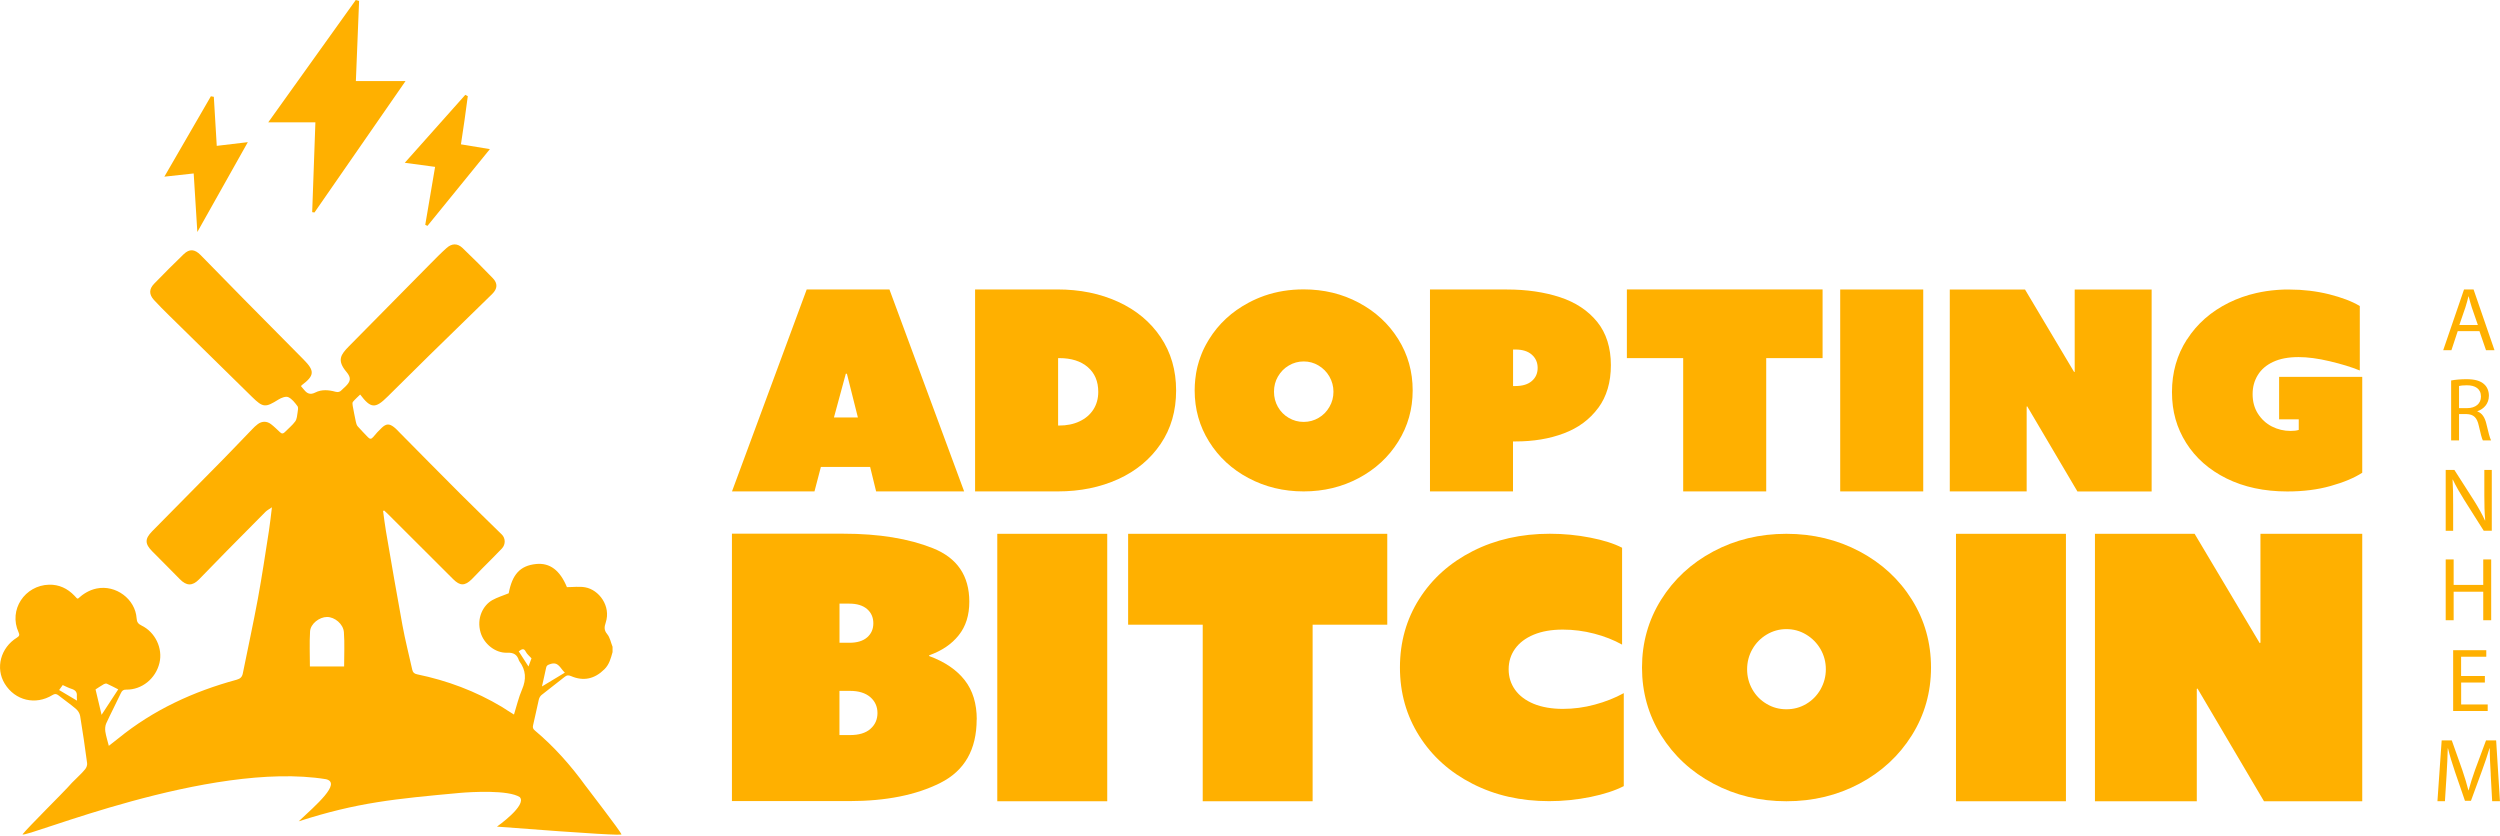 <svg width="272" height="91" viewBox="0 0 272 91" fill="none" xmlns="http://www.w3.org/2000/svg">
<g clip-path="url(#clip0_7646_22)">
<path d="M91.332 65.675H92.409C93.232 65.675 93.877 65.871 94.333 66.261C94.789 66.652 95.019 67.173 95.019 67.813C95.019 68.453 94.795 68.95 94.345 69.347C93.895 69.737 93.25 69.933 92.415 69.933H91.338V65.681L91.332 65.675ZM106.272 78.288C106.272 76.547 105.834 75.12 104.958 74.001C104.082 72.882 102.798 72.005 101.093 71.378V71.295C102.466 70.809 103.538 70.087 104.307 69.116C105.083 68.15 105.461 66.931 105.461 65.468C105.461 62.638 104.141 60.701 101.501 59.647C98.861 58.593 95.617 58.066 91.776 58.066H79.635V87.159H92.397C96.387 87.159 99.69 86.501 102.318 85.175C104.946 83.854 106.261 81.551 106.261 78.27L106.272 78.288ZM94.694 79.312C94.179 79.757 93.445 79.976 92.486 79.976H91.332V75.167H92.486C93.427 75.167 94.161 75.398 94.682 75.843C95.203 76.293 95.469 76.873 95.469 77.578C95.469 78.282 95.209 78.862 94.694 79.307V79.312Z" fill="#FFB000"/>
<path d="M120.467 58.078H108.504V87.176H120.467V58.078Z" fill="#FFB000"/>
<path d="M150.935 67.967V58.078H122.74V67.967H130.856V87.176H142.813V67.967H150.929H150.935Z" fill="#FFB000"/>
<path d="M176.661 75.416C175.714 75.937 174.666 76.352 173.518 76.66C172.369 76.974 171.209 77.127 170.037 77.127C168.865 77.127 167.752 76.944 166.87 76.577C165.982 76.21 165.307 75.7 164.84 75.049C164.372 74.392 164.141 73.652 164.141 72.817C164.141 71.982 164.372 71.236 164.84 70.584C165.307 69.933 165.976 69.424 166.87 69.051C167.758 68.683 168.812 68.5 170.037 68.5C171.185 68.5 172.322 68.648 173.441 68.938C174.565 69.228 175.578 69.631 176.483 70.134V59.594C175.601 59.138 174.447 58.771 173.02 58.493C171.594 58.214 170.12 58.072 168.616 58.072C165.503 58.072 162.709 58.706 160.234 59.961C157.754 61.222 155.818 62.952 154.415 65.166C153.013 67.375 152.314 69.862 152.314 72.621C152.314 75.381 153.013 77.85 154.41 80.065C155.807 82.279 157.742 84.02 160.211 85.275C162.679 86.537 165.455 87.165 168.545 87.165C170.078 87.165 171.576 87.01 173.056 86.709C174.53 86.406 175.732 86.01 176.667 85.53V75.41L176.661 75.416Z" fill="#FFB000"/>
<path d="M198.078 75.002C197.687 75.677 197.172 76.204 196.521 76.589C195.864 76.979 195.142 77.169 194.36 77.169C193.579 77.169 192.874 76.979 192.217 76.589C191.56 76.204 191.039 75.677 190.66 75.013C190.282 74.35 190.086 73.616 190.086 72.823C190.086 72.029 190.282 71.289 190.66 70.626C191.039 69.962 191.56 69.435 192.217 69.039C192.874 68.648 193.591 68.447 194.36 68.447C195.13 68.447 195.852 68.642 196.509 69.039C197.166 69.435 197.687 69.962 198.078 70.632C198.462 71.307 198.652 72.035 198.652 72.817C198.652 73.598 198.456 74.327 198.078 74.996V75.002ZM208.005 80.005C209.396 77.785 210.094 75.321 210.094 72.627C210.094 69.933 209.402 67.469 208.016 65.249C206.631 63.028 204.731 61.276 202.322 59.997C199.913 58.723 197.261 58.078 194.36 58.078C191.46 58.078 188.808 58.718 186.41 59.997C184.007 61.276 182.119 63.028 180.728 65.249C179.342 67.469 178.65 69.933 178.65 72.627C178.65 75.321 179.342 77.785 180.728 80.005C182.119 82.226 184.007 83.979 186.41 85.258C188.814 86.537 191.466 87.176 194.36 87.176C197.255 87.176 199.913 86.537 202.316 85.258C204.719 83.979 206.613 82.226 208.005 80.005Z" fill="#FFB000"/>
<path d="M224.774 58.078H212.811V87.176H224.774V58.078Z" fill="#FFB000"/>
<path d="M245.931 69.927L245.854 69.968L238.774 58.078H227.93V87.176H239.011V74.954L239.088 74.913L246.321 87.176H257.012V58.078H245.937V69.927H245.931Z" fill="#FFB000"/>
<path d="M92.024 40.663H92.143L93.338 45.418H90.734L92.024 40.663ZM89.313 50.8H94.67L95.321 53.465H104.899L96.772 31.497H87.768L79.641 53.465H88.615L89.313 50.8Z" fill="#FFB000"/>
<path d="M115.122 38.963H115.252C116.555 38.963 117.59 39.289 118.348 39.941C119.106 40.592 119.491 41.486 119.491 42.635C119.491 43.363 119.313 44.008 118.958 44.559C118.603 45.11 118.099 45.542 117.454 45.844C116.809 46.152 116.063 46.3 115.223 46.3H115.122V38.952V38.963ZM106.089 53.465H115.092C117.525 53.465 119.715 53.015 121.669 52.127C123.622 51.233 125.161 49.954 126.28 48.296C127.405 46.638 127.961 44.701 127.961 42.487C127.961 40.272 127.399 38.353 126.28 36.684C125.161 35.02 123.622 33.741 121.663 32.841C119.704 31.941 117.496 31.491 115.033 31.491H106.089V53.459V53.465Z" fill="#FFB000"/>
<path d="M139.043 40.965C139.333 40.462 139.723 40.059 140.221 39.769C140.718 39.473 141.256 39.325 141.842 39.325C142.429 39.325 142.967 39.473 143.459 39.769C143.956 40.065 144.352 40.468 144.642 40.971C144.932 41.48 145.08 42.031 145.08 42.623C145.08 43.215 144.938 43.766 144.642 44.269C144.352 44.778 143.962 45.175 143.464 45.465C142.973 45.755 142.429 45.904 141.837 45.904C141.245 45.904 140.712 45.755 140.215 45.465C139.717 45.175 139.327 44.778 139.037 44.275C138.753 43.772 138.61 43.221 138.61 42.617C138.61 42.013 138.753 41.462 139.043 40.959V40.965ZM135.84 52.014C137.646 52.98 139.652 53.465 141.837 53.465C144.021 53.465 146.022 52.98 147.833 52.014C149.644 51.049 151.077 49.729 152.125 48.047C153.172 46.371 153.699 44.512 153.699 42.475C153.699 40.438 153.178 38.579 152.131 36.903C151.083 35.221 149.65 33.901 147.839 32.935C146.022 31.964 144.021 31.485 141.831 31.485C140.315 31.485 138.895 31.716 137.563 32.177C137.415 32.231 137.273 32.284 137.125 32.343C137.125 32.343 137.113 32.343 137.107 32.349C136.983 32.397 136.846 32.45 136.722 32.509C136.693 32.521 136.669 32.533 136.645 32.545C136.539 32.592 136.426 32.645 136.32 32.693C136.29 32.71 136.255 32.722 136.225 32.74C136.095 32.805 135.964 32.87 135.834 32.941C134.023 33.907 132.59 35.227 131.549 36.909C131.489 37.004 131.43 37.098 131.377 37.199C131.359 37.228 131.341 37.264 131.324 37.294C131.288 37.359 131.247 37.424 131.211 37.489C131.193 37.525 131.17 37.566 131.152 37.602C131.116 37.667 131.087 37.732 131.051 37.797C131.034 37.833 131.016 37.868 130.998 37.904C130.957 37.98 130.921 38.063 130.886 38.14C130.868 38.182 130.85 38.223 130.832 38.265C130.803 38.336 130.767 38.413 130.738 38.49C130.72 38.537 130.702 38.584 130.684 38.632C130.667 38.685 130.643 38.739 130.625 38.792C130.607 38.845 130.59 38.898 130.566 38.952C130.548 38.999 130.53 39.046 130.519 39.094C130.501 39.153 130.483 39.206 130.459 39.26C130.447 39.301 130.436 39.342 130.424 39.384C130.388 39.508 130.353 39.639 130.317 39.763C130.311 39.792 130.305 39.816 130.294 39.846C130.276 39.917 130.258 39.988 130.246 40.053C130.24 40.089 130.228 40.118 130.223 40.154C130.211 40.225 130.193 40.296 130.181 40.367C130.175 40.397 130.169 40.426 130.163 40.456C130.152 40.533 130.134 40.61 130.122 40.687C130.122 40.687 130.122 40.693 130.122 40.699C130.092 40.888 130.063 41.083 130.045 41.273C130.004 41.664 129.98 42.066 129.98 42.475C129.98 44.512 130.501 46.371 131.549 48.047C132.596 49.729 134.023 51.049 135.834 52.014H135.84Z" fill="#FFB000"/>
<path d="M166.669 41.45C166.249 41.818 165.651 42.001 164.869 42.001H164.621V38.028H164.869C165.639 38.028 166.237 38.211 166.657 38.584C167.083 38.958 167.296 39.437 167.296 40.029C167.296 40.621 167.083 41.089 166.669 41.45ZM173.879 44.399C174.802 43.156 175.264 41.593 175.264 39.721C175.264 37.85 174.767 36.234 173.766 35.008C172.766 33.782 171.422 32.894 169.729 32.337C168.03 31.781 166.106 31.497 163.946 31.497H155.582V53.465H164.615V48.029H164.893C166.835 48.029 168.587 47.739 170.149 47.147C171.712 46.561 172.949 45.643 173.873 44.399H173.879Z" fill="#FFB000"/>
<path d="M192.164 53.465V38.963H198.297V31.491H177.004V38.963H183.131V53.465H192.164Z" fill="#FFB000"/>
<path d="M209.248 31.497H200.214V53.465H209.248V31.497Z" fill="#FFB000"/>
<path d="M212.136 31.497V53.465H220.501V44.239L220.56 44.21L226.023 53.471H234.098V31.502H225.727V40.45L225.668 40.479L220.323 31.502H212.136V31.497Z" fill="#FFB000"/>
<path d="M237.945 36.92C236.85 38.62 236.311 40.527 236.311 42.653C236.311 44.778 236.826 46.543 237.851 48.183C238.881 49.818 240.343 51.114 242.243 52.056C244.143 52.997 246.357 53.471 248.867 53.471C250.589 53.471 252.158 53.276 253.579 52.873C254.999 52.476 256.142 51.997 257.012 51.434V41.006H247.967V45.625H250.104V46.774C249.873 46.851 249.583 46.886 249.228 46.886C248.494 46.886 247.807 46.721 247.18 46.401C246.546 46.075 246.043 45.607 245.658 45.003C245.274 44.399 245.084 43.689 245.084 42.889C245.084 42.09 245.274 41.421 245.646 40.811C246.019 40.201 246.576 39.715 247.322 39.372C248.068 39.023 248.985 38.851 250.08 38.851C251.063 38.851 252.199 38.999 253.49 39.307C254.78 39.615 255.864 39.946 256.746 40.308V33.297C255.905 32.787 254.792 32.367 253.407 32.017C252.016 31.674 250.577 31.502 249.092 31.502C248.932 31.502 248.778 31.502 248.624 31.502C248.6 31.502 248.571 31.502 248.547 31.502C248.417 31.502 248.287 31.514 248.156 31.52C248.145 31.52 248.127 31.52 248.109 31.52C247.967 31.526 247.831 31.538 247.695 31.55C247.695 31.55 247.695 31.55 247.689 31.55C246.931 31.609 246.197 31.721 245.493 31.881C244.433 32.118 243.439 32.473 242.497 32.935C240.562 33.895 239.04 35.227 237.957 36.92H237.945Z" fill="#FFB000"/>
<path d="M63.723 85.518C62.113 83.292 60.302 81.249 58.194 79.478C58.005 79.318 57.934 79.17 57.999 78.91C58.224 77.986 58.402 77.045 58.621 76.121C58.662 75.937 58.775 75.736 58.917 75.618C59.745 74.948 60.604 74.315 61.432 73.646C61.663 73.462 61.823 73.433 62.107 73.551C63.486 74.149 64.694 73.877 65.765 72.811C66.298 72.284 66.458 71.615 66.647 70.945V70.371C66.458 69.903 66.369 69.359 66.061 68.991C65.7 68.553 65.748 68.204 65.901 67.742C66.499 65.936 65.168 64.165 63.664 63.899C63.031 63.786 62.356 63.881 61.681 63.881C60.929 62.051 59.828 61.211 58.325 61.364C56.59 61.542 55.732 62.489 55.347 64.55C54.708 64.811 54.098 64.994 53.559 65.296C52.589 65.841 51.813 67.227 52.293 68.837C52.654 70.039 53.879 71.07 55.181 71.016C55.91 70.987 56.271 71.236 56.466 71.869C56.478 71.899 56.49 71.928 56.513 71.952C57.23 72.917 57.277 73.912 56.797 75.019C56.425 75.884 56.211 76.814 55.921 77.743C55.661 77.583 55.46 77.459 55.258 77.329C55.045 77.193 54.832 77.05 54.613 76.914C51.742 75.197 48.658 74.042 45.385 73.367C45.065 73.302 44.917 73.154 44.852 72.858C44.497 71.247 44.082 69.649 43.786 68.026C43.159 64.621 42.579 61.211 41.993 57.8C41.868 57.065 41.78 56.325 41.679 55.591C41.721 55.573 41.762 55.561 41.797 55.544C41.934 55.674 42.07 55.792 42.206 55.928C44.574 58.291 46.941 60.654 49.309 63.017C50.043 63.751 50.564 63.763 51.31 63.04C51.689 62.673 52.032 62.282 52.405 61.909C53.139 61.163 53.897 60.435 54.613 59.671C55.028 59.221 54.998 58.558 54.601 58.161C53.104 56.687 51.588 55.23 50.102 53.743C47.906 51.547 45.728 49.338 43.544 47.129C43.319 46.904 43.112 46.661 42.857 46.466C42.348 46.075 42.017 46.093 41.549 46.531C41.211 46.845 40.898 47.188 40.608 47.544C40.4 47.792 40.241 47.792 40.028 47.567C39.66 47.171 39.27 46.792 38.915 46.383C38.802 46.253 38.755 46.051 38.713 45.874C38.589 45.305 38.483 44.731 38.376 44.157C38.352 44.014 38.323 43.813 38.394 43.724C38.63 43.44 38.915 43.191 39.187 42.925C40.341 44.453 40.833 44.482 42.164 43.156C42.188 43.132 42.212 43.108 42.23 43.091C43.733 41.599 45.237 40.106 46.746 38.626C49.007 36.411 51.286 34.209 53.548 31.988C54.134 31.413 54.169 30.839 53.619 30.265C52.547 29.151 51.452 28.062 50.333 26.99C49.771 26.451 49.167 26.463 48.581 26.99C47.989 27.517 47.433 28.086 46.876 28.648C43.911 31.65 40.945 34.653 37.985 37.655C37.08 38.573 36.618 39.188 37.701 40.473C38.24 41.119 38.157 41.498 37.565 42.072C37.441 42.197 37.299 42.303 37.18 42.433C36.991 42.641 36.795 42.7 36.499 42.623C35.766 42.422 34.996 42.35 34.303 42.706C33.753 42.984 33.415 42.824 33.084 42.41C32.977 42.279 32.859 42.149 32.758 42.031C32.782 41.977 32.788 41.936 32.812 41.924C34.232 40.858 34.268 40.361 33.013 39.1C32.989 39.076 32.966 39.052 32.948 39.035C30.811 36.873 28.668 34.712 26.531 32.55C24.956 30.952 23.394 29.341 21.819 27.742C21.18 27.097 20.612 27.055 19.99 27.653C18.901 28.707 17.829 29.773 16.776 30.863C16.202 31.455 16.202 32.029 16.752 32.639C17.285 33.225 17.853 33.782 18.416 34.339C21.411 37.288 24.412 40.231 27.413 43.174C28.627 44.364 28.869 44.364 30.308 43.464C30.61 43.274 31.101 43.091 31.361 43.209C31.77 43.393 32.09 43.819 32.368 44.192C32.474 44.34 32.415 44.642 32.38 44.861C32.326 45.199 32.309 45.584 32.125 45.844C31.811 46.276 31.373 46.62 30.994 47.011C30.811 47.2 30.663 47.212 30.468 47.029C30.142 46.727 29.828 46.407 29.473 46.14C29.023 45.803 28.508 45.809 28.052 46.14C27.822 46.306 27.62 46.513 27.419 46.721C26.365 47.804 25.329 48.906 24.27 49.983C21.701 52.595 19.12 55.194 16.557 57.8C15.74 58.629 15.752 59.168 16.575 59.997C17.569 61.003 18.575 61.998 19.564 63.011C20.286 63.757 20.925 63.78 21.653 63.04C22.66 62.022 23.648 60.986 24.655 59.961C26.064 58.528 27.472 57.107 28.887 55.686C29.053 55.52 29.278 55.407 29.585 55.194C29.467 56.154 29.384 56.953 29.26 57.752C28.875 60.216 28.508 62.685 28.058 65.136C27.555 67.854 26.963 70.555 26.419 73.267C26.342 73.652 26.152 73.841 25.75 73.954C21.044 75.233 16.687 77.234 12.881 80.331C12.555 80.597 12.218 80.846 11.839 81.148C11.697 80.58 11.537 80.094 11.46 79.597C11.419 79.307 11.442 78.957 11.561 78.697C12.07 77.589 12.638 76.506 13.159 75.398C13.289 75.126 13.431 75.025 13.733 75.031C15.438 75.055 16.942 73.835 17.35 72.124C17.729 70.549 16.9 68.784 15.397 68.056C15.024 67.878 14.887 67.671 14.864 67.274C14.722 65.166 12.591 63.603 10.519 64.029C9.708 64.195 9.057 64.609 8.477 65.136C8.418 65.113 8.376 65.107 8.358 65.089C8.27 65 8.187 64.9 8.098 64.811C7.346 64.023 6.417 63.585 5.333 63.615C2.711 63.686 0.9 66.338 2.024 68.802C2.149 69.08 2.107 69.21 1.847 69.37C0.059 70.472 -0.521 72.692 0.515 74.386C1.64 76.222 3.86 76.754 5.706 75.623C5.967 75.463 6.138 75.475 6.369 75.659C6.991 76.156 7.654 76.606 8.258 77.122C8.477 77.305 8.672 77.613 8.719 77.891C9.004 79.597 9.246 81.308 9.477 83.025C9.507 83.227 9.418 83.493 9.288 83.659C8.719 84.37 7.956 84.962 7.376 85.66C7.044 86.051 2.983 90.09 2.451 90.776C2.682 91.256 22.796 82.717 35.475 84.778C37.192 85.198 34.368 87.603 32.498 89.361C38.873 87.301 42.999 86.916 50.02 86.27C51.316 86.158 55.323 85.927 56.549 86.726C57.389 87.603 54.069 89.936 54.069 89.936C64.984 90.776 67.618 90.889 67.618 90.776C67.512 90.439 63.942 85.82 63.735 85.53L63.723 85.518ZM59.42 72.639C59.473 72.378 59.627 72.337 59.864 72.254C60.763 71.94 60.953 72.728 61.456 73.184C60.633 73.681 59.858 74.149 58.964 74.688C59.136 73.912 59.289 73.278 59.42 72.639ZM6.429 75.079C6.565 74.889 6.701 74.706 6.825 74.534C7.157 74.682 7.47 74.854 7.802 74.954C8.204 75.085 8.406 75.31 8.358 75.742C8.346 75.878 8.37 76.02 8.382 76.233C7.701 75.831 7.08 75.458 6.429 75.073V75.079ZM10.395 75.008C10.726 74.794 11.01 74.605 11.306 74.433C11.395 74.38 11.543 74.35 11.626 74.386C12.028 74.564 12.413 74.777 12.863 75.002C12.277 75.902 11.697 76.784 11.052 77.773C10.815 76.778 10.602 75.872 10.395 75.008ZM37.447 72.509H33.717C33.717 71.247 33.658 69.968 33.735 68.695C33.788 67.86 34.747 67.132 35.582 67.126C36.411 67.126 37.352 67.884 37.417 68.79C37.506 69.998 37.441 71.218 37.441 72.503L37.447 72.509ZM57.496 72.509C57.117 71.922 56.78 71.401 56.436 70.868C56.762 70.638 56.987 70.466 57.212 70.916C57.342 71.182 57.608 71.378 57.827 71.626C57.733 71.881 57.626 72.165 57.502 72.509H57.496Z" fill="#FFB000"/>
<path d="M34.215 23.117C37.488 18.392 40.767 13.661 44.124 8.817H38.719C38.838 5.874 38.956 2.99 39.069 0.107C38.95 0.071 38.832 0.036 38.708 0C35.57 4.388 32.433 8.776 29.183 13.312H34.315C34.197 16.61 34.078 19.843 33.966 23.082" fill="#FFB000"/>
<path d="M21.47 25.243C23.388 21.827 25.122 18.741 26.963 15.467C25.708 15.615 24.696 15.739 23.583 15.87C23.477 14.028 23.37 12.281 23.264 10.534C23.157 10.517 23.05 10.493 22.944 10.475C21.287 13.335 19.635 16.195 17.883 19.221C19.096 19.085 20.037 18.984 21.073 18.872C21.204 20.962 21.328 22.934 21.47 25.243Z" fill="#FFB000"/>
<path d="M46.509 24.574C48.711 21.868 50.913 19.156 53.299 16.225C52.02 16.012 51.103 15.864 50.15 15.704C50.292 14.745 50.422 13.91 50.541 13.075C50.665 12.204 50.777 11.334 50.896 10.463C50.807 10.416 50.712 10.368 50.623 10.321C48.492 12.713 46.355 15.112 44.041 17.711C45.367 17.889 46.302 18.019 47.338 18.155C46.971 20.299 46.622 22.377 46.267 24.462" fill="#FFB000"/>
<path d="M267.401 36.026L266.714 38.105H265.82L268.087 31.491H269.123L271.402 38.105H270.479L269.762 36.026H267.401ZM269.591 35.357L268.934 33.456C268.792 33.024 268.691 32.627 268.59 32.248H268.567C268.472 32.633 268.365 33.036 268.235 33.445L267.578 35.357H269.591Z" fill="#FFB000"/>
<path d="M266.684 41.397C267.122 41.308 267.75 41.255 268.342 41.255C269.253 41.255 269.857 41.427 270.271 41.8C270.603 42.09 270.792 42.54 270.792 43.055C270.792 43.926 270.236 44.5 269.537 44.743V44.767C270.047 44.944 270.354 45.418 270.514 46.105C270.733 47.029 270.893 47.662 271.029 47.917H270.135C270.029 47.727 269.881 47.159 269.697 46.336C269.502 45.43 269.141 45.08 268.36 45.051H267.543V47.917H266.684V41.397ZM267.543 44.405H268.425C269.348 44.405 269.928 43.908 269.928 43.15C269.928 42.291 269.301 41.918 268.395 41.918C267.975 41.918 267.691 41.954 267.543 41.995V44.411V44.405Z" fill="#FFB000"/>
<path d="M266.092 57.746V51.132H267.039L269.176 54.472C269.662 55.248 270.052 55.94 270.366 56.627L270.39 56.615C270.313 55.733 270.295 54.928 270.295 53.903V51.132H271.106V57.746H270.23L268.111 54.395C267.649 53.655 267.205 52.903 266.868 52.18L266.838 52.192C266.891 53.027 266.903 53.826 266.903 54.922V57.752H266.092V57.746Z" fill="#FFB000"/>
<path d="M270.36 74.261H267.773V76.648H270.662V77.359H266.903V70.744H270.508V71.455H267.768V73.551H270.354V74.256L270.36 74.261Z" fill="#FFB000"/>
<path d="M270.994 84.269C270.94 83.351 270.881 82.232 270.887 81.415H270.858C270.627 82.184 270.354 83.013 270.017 83.919L268.839 87.129H268.188L267.105 83.979C266.785 83.043 266.53 82.196 266.341 81.415H266.317C266.294 82.238 266.252 83.339 266.187 84.334L266.009 87.17H265.193L265.654 80.556H266.755L267.892 83.76C268.164 84.571 268.389 85.299 268.561 85.986H268.584C268.762 85.317 268.993 84.589 269.289 83.76L270.479 80.556H271.58L271.994 87.17H271.148L270.988 84.269H270.994Z" fill="#FFB000"/>
<path d="M266.957 60.867V63.638H270.177V60.867H271.041V67.481H270.177V64.379H266.957V67.481H266.092V60.867H266.957Z" fill="#FFB000"/>
</g>
<defs>
<clipPath id="clip0_7646_22">
<rect width="272" height="90.806" fill="white"/>
</clipPath>
</defs>
</svg>
